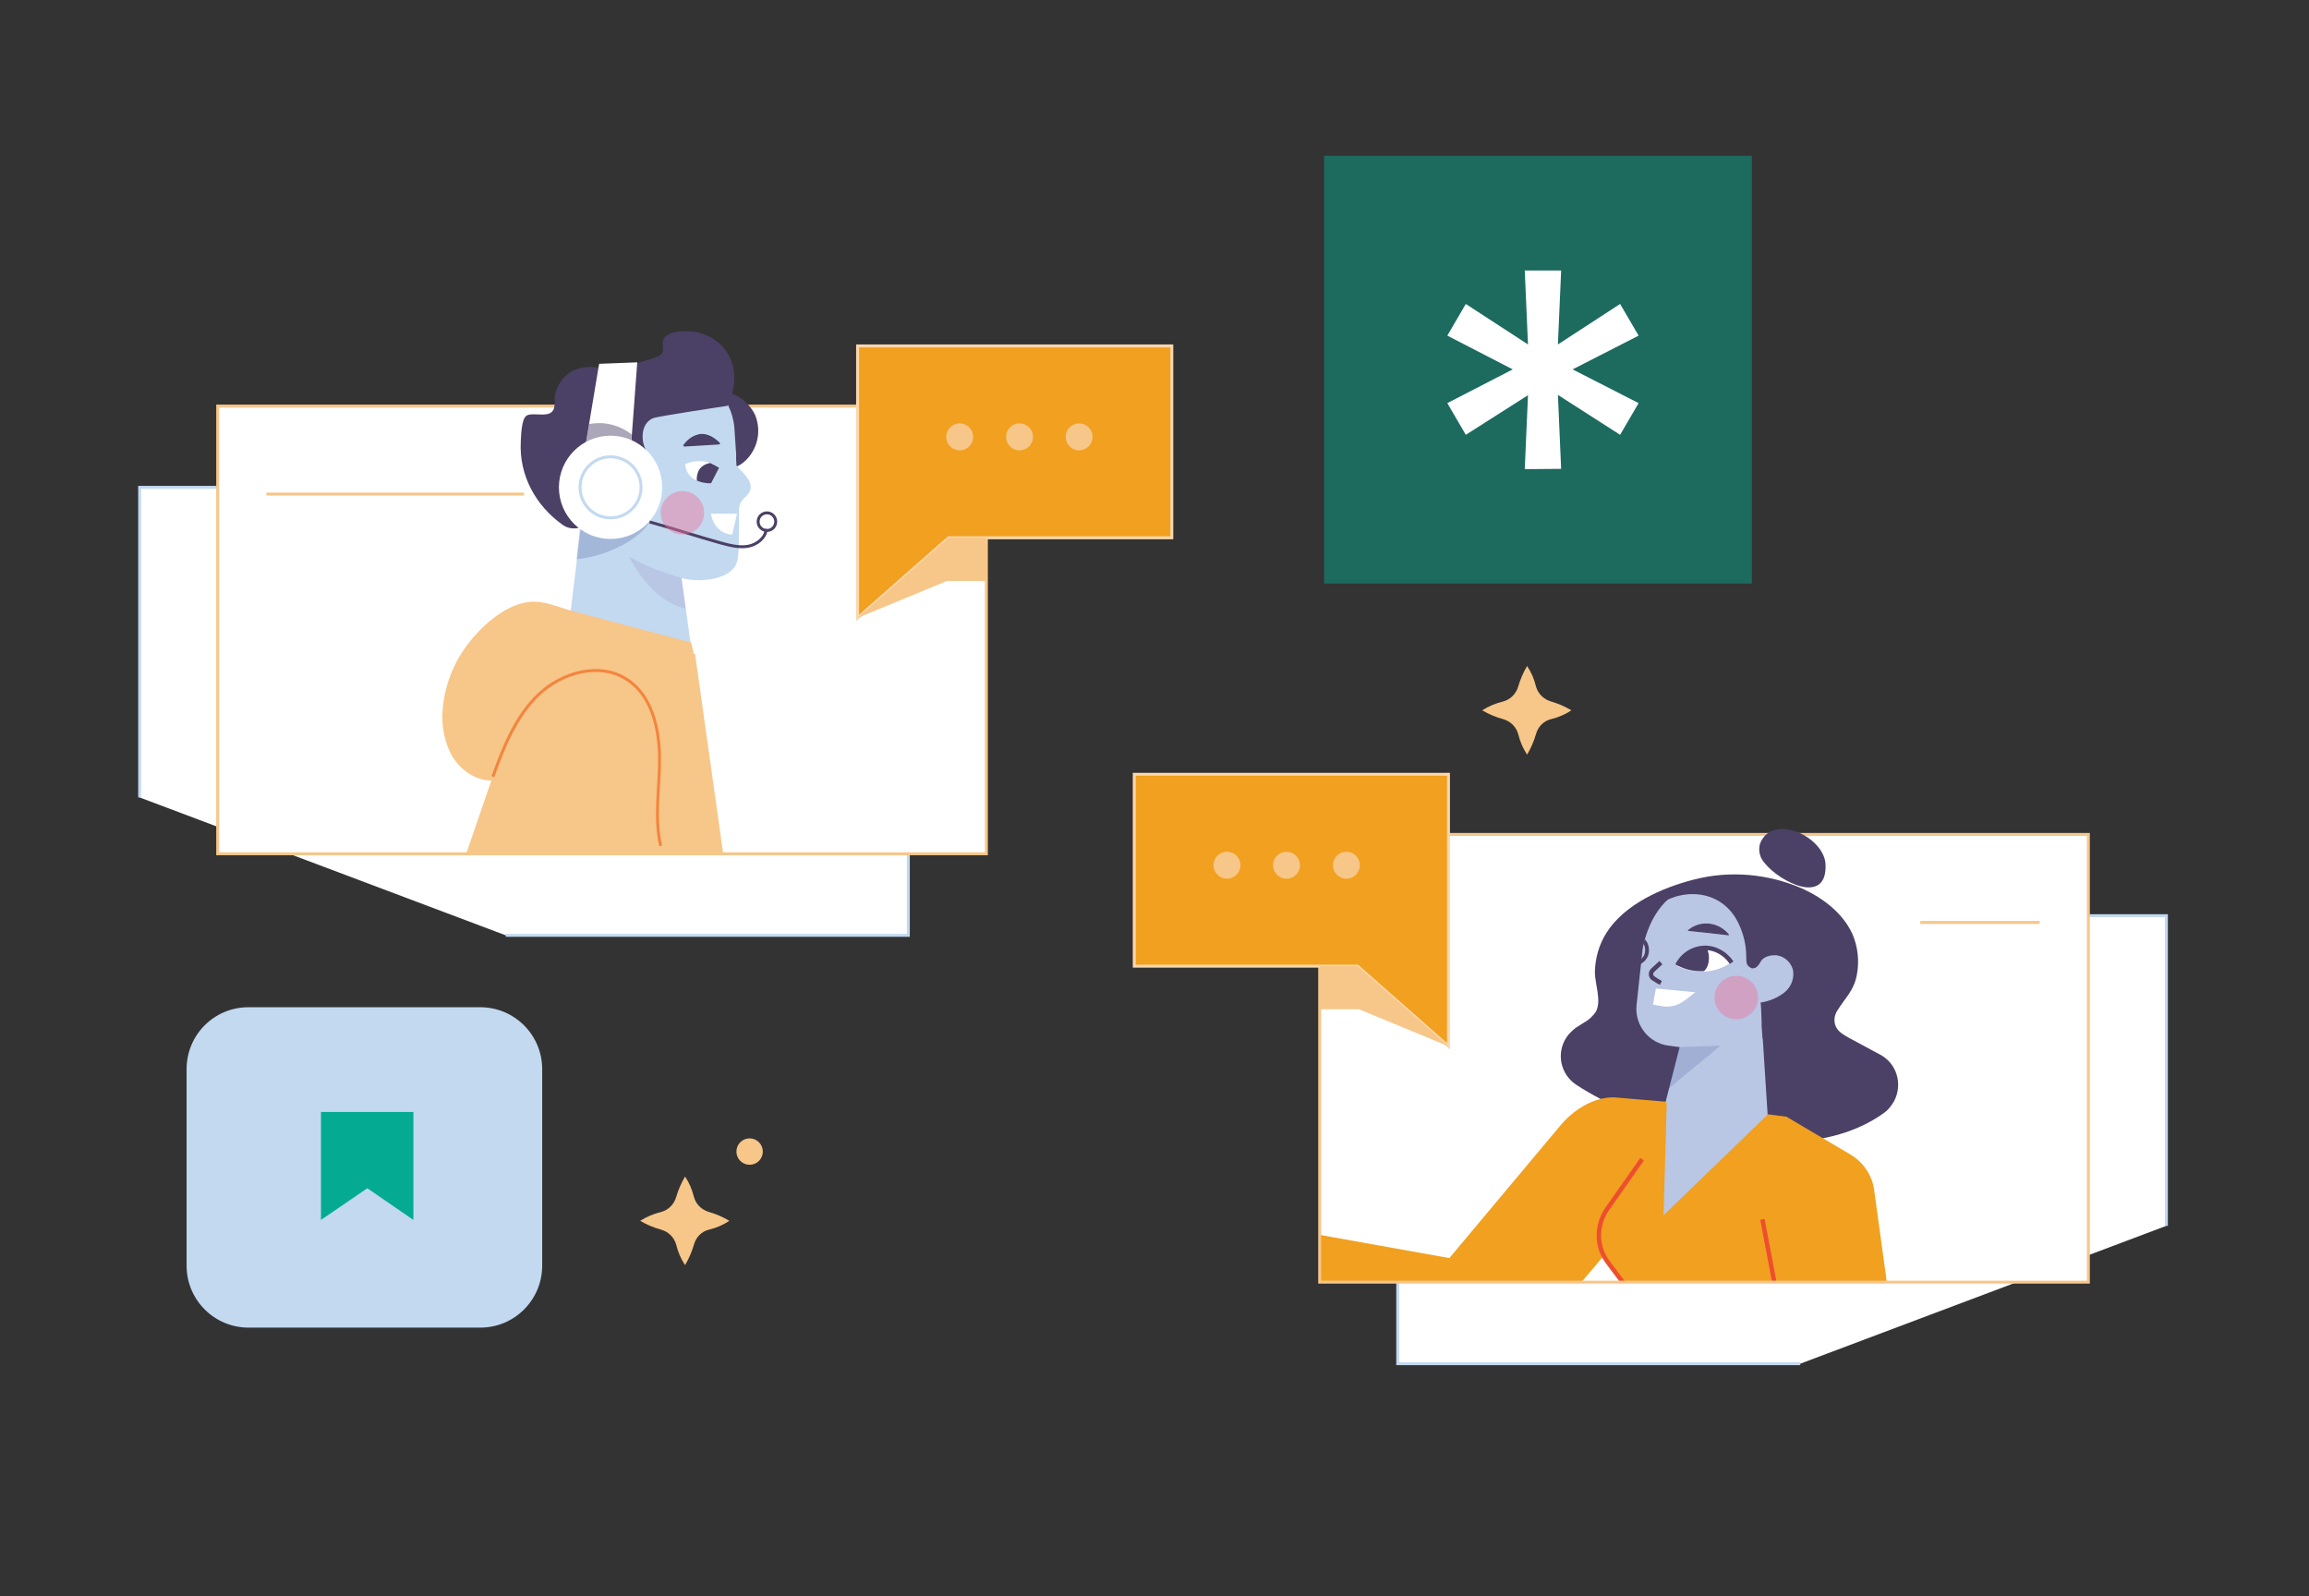 <?xml version="1.0" encoding="utf-8"?>
<!-- Generator: Adobe Illustrator 25.2.3, SVG Export Plug-In . SVG Version: 6.00 Build 0)  -->
<svg version="1.1" id="Layer_1" xmlns="http://www.w3.org/2000/svg" xmlns:xlink="http://www.w3.org/1999/xlink" x="0px" y="0px"
	 viewBox="0 0 787 544" style="enable-background:new 0 0 787 544;" xml:space="preserve">
<rect x="0" y="0" width="787" height="544" fill="#333333" stroke="none"/>
<style type="text/css">
	.st0{fill:#FFFFFF;stroke:#C2D9F0;stroke-miterlimit:10;}
	.st1{fill:#FFFFFF;stroke:#F7C689;stroke-miterlimit:10;}
	.st2{fill:#4B4065;}
	.st3{fill:#C2D9F0;}
	.st4{fill:#FFFFFF;}
	.st5{opacity:0.26;fill:#495894;enable-background:new    ;}
	.st6{opacity:0.46;fill:#4B4065;enable-background:new    ;}
	.st7{fill:#B9C6E4;}
	.st8{fill:none;stroke:#4B4065;stroke-miterlimit:10;}
	.st9{opacity:0.45;fill:#EF749B;enable-background:new    ;}
	.st10{fill:#F1A01F;stroke:#FBD7AD;stroke-miterlimit:10;}
	.st11{fill:#F7C689;}
	.st12{fill:none;stroke:#F7C689;stroke-miterlimit:10;}
	.st13{opacity:0.85;fill:none;stroke:#F27932;stroke-miterlimit:10;enable-background:new    ;}
	.st14{clip-path:url(#XMLID_3_);fill:#4B4065;}
	.st15{clip-path:url(#XMLID_3_);fill:#B9C6E4;}
	.st16{opacity:0.21;clip-path:url(#XMLID_3_);fill:#495894;enable-background:new    ;}
	.st17{clip-path:url(#XMLID_3_);fill:#F1A01F;}
	.st18{clip-path:url(#XMLID_3_);fill:#FFFFFF;}
	.st19{clip-path:url(#XMLID_3_);fill:none;stroke:#4B4065;stroke-width:1.513;stroke-miterlimit:10;}
	.st20{clip-path:url(#XMLID_3_);fill:#4B4065;stroke:#4B4065;stroke-width:0.378;stroke-linejoin:round;}
	.st21{clip-path:url(#XMLID_3_);fill:none;stroke:#ED4F2E;stroke-width:1.513;stroke-miterlimit:10;}
	.st22{opacity:0.46;fill:#04ab92;enable-background:new    ;}
	.st23{fill:#04ab92;}
</style>
<polyline class="st0" points="47.6,271.8 47.6,166.1 309.6,166.1 309.6,318.8 172.4,318.8 "/>
<rect x="74.2" y="138.4" class="st1" width="262" height="152.6"/>
<path class="st2" d="M257.4,141.5c2.3,5.7,0.7,12.2-4,16.1c-2.5,2-5.9,3-8.8,1.7s-4.3-4.7-4.9-7.9c-0.9-4.8-1.1-14,4-16.9
	C248.8,131.6,255.4,137,257.4,141.5z"/>
<path class="st3" d="M191.9,229.8l8-66l-1.9-2c-8.2-8.4-8-21.9,0.4-30c4.1-4,9.6-6.2,15.4-6l15.8,0.4c10.9,0.3,19.8,8.8,20.7,19.6
	c0.2,3,0.4,5.9,0.6,8.9c0,1.3,0,2.5,0.1,3.8c0.3,1.2,5.9,4.8,4.7,8.6c-0.5,1.1-1.2,2-2.1,2.7c-2,1.9-1.8,3.8-1.7,6.3
	c0,2.7,0,5.4-0.1,8.1s0.2,7.1-1.6,9.3c-4.5,5.5-15.6,4.4-17.9,3.5l6.1,44.2C238.3,241.2,198.3,257.6,191.9,229.8z"/>
<path class="st2" d="M233.3,151.7c3.2-4.5,7.8-4.8,11.7-0.7C241.1,151.3,237.2,151.5,233.3,151.7z"/>
<path class="st2" d="M233.7,151.9c1.2-1.9,3.1-3.1,5.3-3.4c2.2,0.1,4.3,1.1,5.7,2.8l0.3-0.6c-3.9,0.2-7.8,0.5-11.7,0.7
	c-0.5,0-0.5,0.8,0,0.8c3.9-0.2,7.8-0.5,11.7-0.7c0.2,0,0.4-0.2,0.4-0.4c0-0.1,0-0.2-0.1-0.2c-1.7-1.7-3.9-3.1-6.4-3
	c-2.4,0.3-4.5,1.7-5.9,3.7C232.7,152,233.4,152.3,233.7,151.9z"/>
<path class="st4" d="M242.5,164.7l2.6-5.4c-3.4-2.4-7.8-2.8-11.6-1.1C234,163.3,238.5,164.7,242.5,164.7z"/>
<path class="st2" d="M245.1,159.4c-1-0.6-2-1.1-3-1.6c-1.4,0.2-2.7,0.9-3.6,2c-0.8,1.2-1.1,2.6-1,4c1.6,0.7,3.3,1,4.9,0.9
	L245.1,159.4z"/>
<path class="st2" d="M191.8,178.9c-9.2-6.5-14.9-16.9-14.3-28.3c0.1-1.9,0.2-7.5,1.8-8.8s5.8,0.1,8-0.9c2.4-1.1,1.5-4,1.9-6.2
	c0.6-3.5,2.8-6.6,6-8.3c3.6-1.8,7.6-1.4,11.4-0.9c3.4,0.3,6.8-0.2,10-1.5c1.3-0.5,6.6-1.9,7.9-2.6c3.1-1.7,0-4.7,2.4-6.8
	c1.7-1.4,4.4-1.7,6.4-1.7c4.2-0.2,8.3,1.2,11.5,3.8c9.1,7.9,4.4,19.6,3.2,21.6c0,0-23.9,3.6-25.3,4.2c-4.1,1.6-4.4,7.1-2.7,10.6
	c0.7,1.4,1.7,2.6,2.4,3.9c0.9,1.3,1.3,2.8,1.1,4.4c-0.6,3.6-4.6,2.2-7.1,3.4c-2.8,1.4-5.3,3.2-7.4,5.4c-2.5,2.5-4.7,5.4-7.6,7.6
	C198.8,180,194.9,181.1,191.8,178.9z"/>
<path class="st5" d="M221.4,177.9c-4.4,7.1-16.5,12-24.9,12.7l1.2-10.8C204.8,178.7,214.4,179.1,221.4,177.9z"/>
<path class="st4" d="M197.9,161.8l6.3-37.8l13-0.5c0,0-2.7,37-2.8,36.5S197.9,161.8,197.9,161.8z"/>
<path class="st6" d="M204.6,144.2c-1.3,0-2.6,0.1-3.8,0.3l-2.9,17.3c0,0,16.3-2.2,16.4-1.8c0,0.2,0.5-5.2,1-11.9
	C212.3,145.7,208.5,144.3,204.6,144.2z"/>
<path class="st7" d="M233.7,207.5c-9.2-2.5-14.8-9.5-19.4-17.9c5.5,3.5,11.7,5.4,17.9,7.4L233.7,207.5z"/>
<circle class="st4" cx="208.1" cy="166.1" r="17.6"/>
<circle class="st0" cx="208.1" cy="166.1" r="10.4"/>
<path class="st8" d="M221.4,177.9c8.1,2.2,16.4,5,24.4,7.2c3,0.8,6.1,1.6,9.1,1.1s6-2.8,6.3-5.9"/>
<circle class="st8" cx="261.4" cy="177.8" r="3"/>
<circle class="st9" cx="232.6" cy="174.8" r="7.4"/>
<polygon class="st10" points="399.4,117.9 292.3,117.9 292.3,179.8 292.3,183.3 292.3,210.6 323.3,183.3 399.4,183.3 "/>
<circle class="st11" cx="327.1" cy="148.9" r="4.6"/>
<circle class="st11" cx="347.5" cy="148.9" r="4.6"/>
<circle class="st11" cx="367.8" cy="148.9" r="4.6"/>
<polygon class="st11" points="292.3,210.6 322.8,198 336.2,198 336.2,183.3 323.3,183.3 "/>
<line class="st12" x1="90.8" y1="168.4" x2="178.6" y2="168.4"/>
<path class="st11" d="M246.5,291l-9.6-68.1c0,0-49.1-12.2-50.3-10.8S158.9,291,158.9,291H246.5z"/>
<path class="st4" d="M251.2,175.1h-8.9c0.7,3.9,3.4,7,7.3,7.1L251.2,175.1z"/>
<path class="st11" d="M235.6,219l-23.5-6.2l-17.2-4.6c-3.7-1-8.2-2.9-12-3.1c-8.3-0.5-16.5,6.2-21.6,12.2c-6,6.8-9.6,15.3-10.4,24.3
	c-0.5,5.2,0.4,10.5,2.7,15.2c2.4,4.6,6.9,8.3,12,9.1c6.8,1,13.4-3.2,17.3-8.8c3.9-5.6,5.5-12.4,6.9-19.1c0.4-2.2,0.9-4.4,2.3-6.2
	c3.5-4.5,11.1-1.4,15.7-1.2c9.2,0.5,21,2.1,29.9-1.2C237.5,229.3,236.3,221.6,235.6,219z"/>
<path class="st13" d="M168,264.7c3.7-10.2,7.8-20.6,15.7-28.1c7.9-7.4,20.5-11,29.7-5.2c8.6,5.3,11.3,16.6,11.4,26.7
	c0.1,10.1-1.9,20.4,0.4,30.2"/>
<polyline class="st0" points="738.4,417.8 738.4,312.1 476.4,312.1 476.4,464.8 613.6,464.8 "/>
<g>
	<defs>
		<rect id="XMLID_1_" x="449.8" y="284.4" width="262" height="152.6"/>
	</defs>
	<use xlink:href="#XMLID_1_"  style="overflow:visible;fill:#FFFFFF;"/>
	<clipPath id="XMLID_3_">
		<use xlink:href="#XMLID_1_"  style="overflow:visible;"/>
	</clipPath>
	<path class="st14" d="M537.2,369.7c-5.4-3.6-6.8-10.8-3.3-16.1c0.8-1.2,2-2.4,3.2-3.3l3-1.9c1.5-0.8,2.8-2.1,3.8-3.5
		c2.1-3.8-0.3-9.4-0.3-13.6c0.1-4.7,1.4-9.3,3.9-13.3c6.2-9.8,18.9-15.4,29.8-18.2c12.4-3.2,25.4-2,37.1,3.1
		c7.1,3.3,13.7,8.3,17,15.5c1.8,4.3,2.4,9,1.5,13.8c-1,5.5-4,7.9-6.7,12.3c-0.9,1.4-1.2,3.2-0.7,4.8c0.7,2.3,2.9,3.4,5,4.6l10.4,5.6
		c5.6,3,7.7,10,4.7,15.8c-0.9,1.5-1.9,2.9-3.3,3.9c-4.1,3-8.6,5.2-13.4,6.8c-10,3.3-20.7,3.8-31.2,4.1
		C590.8,390.3,558.3,383.6,537.2,369.7z"/>
	<path class="st15" d="M561.8,398.5l10.7-41.6l-3.7-0.5c-6.8-0.8-11.7-7-11-13.8l2.1-19.4c0.4-2.1,1-4.1,1.7-6
		c3.9-10.4,11.3-15.7,21.3-16.9c9.3-1.1,20.3,0,29.3,7.3c19.6,15.8-0.4,34.7-11.7,41.4l2.1,32.7l-41.2,39.3L561.8,398.5z"/>
	<path class="st14" d="M600.8,354c-0.5-3.9-0.3-8.4-0.7-12.3c2.8-0.4,5.5-1.5,7.8-3.2c2.3-1.7,3.6-4.4,3.3-7.4
		c-0.4-2.8-2.8-5.1-5.6-5.5c-1.5-0.1-2.9,0.1-4.1,0.8c-1.5,0.8-1.4,1.9-2.5,2.9c-0.4,0.5-1.2,0.9-2,0.7c-0.7-0.3-1.4-0.9-1.6-1.5
		c-0.2-0.8-0.2-1.6-0.2-2.3c0-4-0.9-7.8-2.6-11.4c-7.6-16-29.3-10.8-32.4,0.9c2.9-7,8.5-12.5,15.7-14.9c7-2.3,14.5-2.8,21.8-1.6
		c6.8,0.9,13.8,2.8,19,7.1c7.8,6.5,10.3,18,7.2,27.6C620.8,343.8,610.2,350.5,600.8,354z"/>
	<path class="st15" d="M546.4,489.2l-20.8,8.1l-19.6-2.3l-12.7-4.6c0,0-5.9,4.8,14.3,16.4c1.1,0.7,1.3,1.9,0.8,3.1
		c-0.3,0.6-0.9,0.9-1.6,1.1l-19.2,3.6l-11.9,2c-1.7,0.3-2.8,2-2.5,3.6c0.2,0.6,0.4,1.3,0.9,1.7l0,0l19.8-0.5l35.6-0.7l17.6-4.5"/>
	<path class="st16" d="M572.2,356.9l14.2-0.5c-5.6,4.8-12.1,9.8-17.7,14.7"/>
	<path class="st17" d="M567.9,375.5l-17.9-1.5c-7.1,0-13.9,4.4-18.4,9.9L494,428.8l-49.7-8.9l-1.4,36.3l60.9,8.5
		c6.5,0.9,13-1.5,17.3-6.6l44.4-52.3"/>
	<path class="st17" d="M559.7,395.1l-12,17.1c-3.7,5.5-3.7,12.7,0.3,18l10.5,14l-1.1,20.7c-0.5,1.8-0.7,10.9-0.7,10.9l74,10
		l-21.9-105.2l-6.2-0.8L567,414.2l1.1-38.5"/>
	<path class="st17" d="M608.7,380.5l22,13c4.4,2.6,7.5,7.2,8.1,12.2l11,80.1c1.1,7.6-3.6,14.9-11.1,17.1l-92,32.2l-11-43.8l14.7-4
		l59.8-20.6l-9.9-51.1"/>
	<path class="st18" d="M590.1,328c-3.1-5-9.6-6.5-14.6-3.2c-1.7,1.1-3.1,2.5-3.9,4.4C577.6,332.2,584.7,331.8,590.1,328z"/>
	<path class="st19" d="M571.7,329c2.6-5.2,8.9-7.5,14.1-4.8c1.8,0.9,3.3,2.3,4.4,3.9"/>
	<path class="st19" d="M566.1,328.1l-2.8,2.6c-0.7,0.6-0.8,1.9,0,2.6c0.1,0.2,0.3,0.2,0.3,0.2c0.8,0.6,1.7,1.1,2.5,1.5"/>
	<path class="st14" d="M582.2,328.6c0.5-1.8,0.3-3.6-0.4-5.5c-0.4-0.1-0.9,0-1.4-0.1c-3.9,0.2-7.2,2.5-8.9,5.9
		c2.8,1.6,6,2.3,9.3,2.1C581.6,330.3,582,329.4,582.2,328.6z"/>
	<path class="st20" d="M589.1,318.6c-3.3-4.1-9.3-4.9-13.4-1.6c0,0,0,0-0.2,0.1C580.3,317.6,584.4,318,589.1,318.6z"/>
	<path class="st18" d="M567.4,343.1c4.9,0.1,6.5-1.9,10.4-4.9l-13.4-1.3l-1,5.5L567.4,343.1z"/>
	<path class="st21" d="M559.7,395.1l-12,17.1c-3.7,5.5-3.7,12.7,0.3,18l10.5,14l-1.9,31.8"/>
	<path class="st14" d="M558.9,327.3c0.7-0.5,1.3-1.2,1.6-2c0.4-1.2,0.3-2.6-0.3-3.6c0.1-0.6,0.2-1,0.4-1.6c1.4,1.5,1.8,3.7,1.1,5.7
		c-0.6,1.4-1.7,2.5-3.1,3C558.6,328.3,558.8,327.9,558.9,327.3z"/>
	<polyline class="st21" points="550.6,487.3 610.4,466.7 600.7,415.6 	"/>
	<use xlink:href="#XMLID_1_"  style="overflow:visible;fill:none;stroke:#F7C689;stroke-miterlimit:10;"/>
</g>
<polygon class="st10" points="386.6,263.9 493.7,263.9 493.7,325.8 493.7,329.3 493.7,356.6 462.7,329.3 386.6,329.3 "/>
<circle class="st11" cx="458.9" cy="294.9" r="4.6"/>
<circle class="st11" cx="438.5" cy="294.9" r="4.6"/>
<circle class="st11" cx="418.2" cy="294.9" r="4.6"/>
<polygon class="st11" points="493.7,356.6 463.2,344 449.8,344 449.8,329.3 462.7,329.3 "/>
<line class="st12" x1="695.2" y1="314.4" x2="654.5" y2="314.4"/>
<rect x="451.3" y="53.1" class="st22" width="145.8" height="145.8"/>
<path class="st3" d="M84.7,343.3h79c11.6,0,21.1,9.4,21.1,21.1v67c0,11.6-9.4,21.1-21.1,21.1h-79c-11.6,0-21.1-9.4-21.1-21.1v-67
	C63.6,352.7,73,343.3,84.7,343.3z"/>
<path class="st4" d="M519.7,159.9l1.1-25.2l-21.2,13.5l-6.3-10.8l22.3-11.5l-22.3-11.5l6.3-10.8l21.2,13.8l-1.1-25.2h12.4l-1.1,25.2
	l21.2-13.8l6.3,10.8L536,125.9l22.5,11.5l-6.3,10.8L531,134.6l1.1,25.2L519.7,159.9L519.7,159.9z"/>
<polygon class="st23" points="109.4,379 109.4,415.8 125.2,405 140.9,415.8 140.9,379 "/>
<path class="st2" d="M599.9,287.5c-0.7,2.3-0.1,4.9,1.6,6.7c5.3,6.6,21.5,14.6,20.7,0.2C621.5,285,604.1,277,599.9,287.5z"/>
<circle class="st9" cx="591.8" cy="340" r="7.4"/>
<path class="st11" d="M528.7,245.1c2.5-0.6,4.8-1.6,6.9-3c-2.2-1.3-4.5-2.3-6.9-3c-2.5-0.7-4.5-2.6-5.2-5.2c-0.6-2.5-1.6-4.8-3-6.9
	c-1.3,2.2-2.3,4.5-3,6.9c-0.7,2.5-2.6,4.5-5.2,5.2c-2.5,0.6-4.9,1.6-7.1,3c2.2,1.3,4.5,2.3,7.1,3c2.5,0.7,4.5,2.6,5.2,5.2
	c0.6,2.5,1.6,4.8,3,6.9c1.3-2.2,2.3-4.5,3-6.9C524.2,247.7,526.1,245.7,528.7,245.1z"/>
<path class="st11" d="M241.7,419.1c2.5-0.6,4.8-1.6,6.9-3c-2.2-1.3-4.5-2.3-6.9-3c-2.5-0.7-4.5-2.6-5.2-5.2c-0.6-2.5-1.6-4.8-3-6.9
	c-1.3,2.2-2.3,4.5-3,6.9c-0.7,2.5-2.6,4.5-5.2,5.2c-2.5,0.6-4.9,1.6-7.1,3c2.2,1.3,4.5,2.3,7.1,3c2.5,0.7,4.5,2.6,5.2,5.2
	c0.6,2.5,1.6,4.8,3,6.9c1.3-2.2,2.3-4.5,3-6.9C237.2,421.7,239.1,419.7,241.7,419.1z"/>
<circle class="st11" cx="255.5" cy="392.5" r="4.5"/>
</svg>
